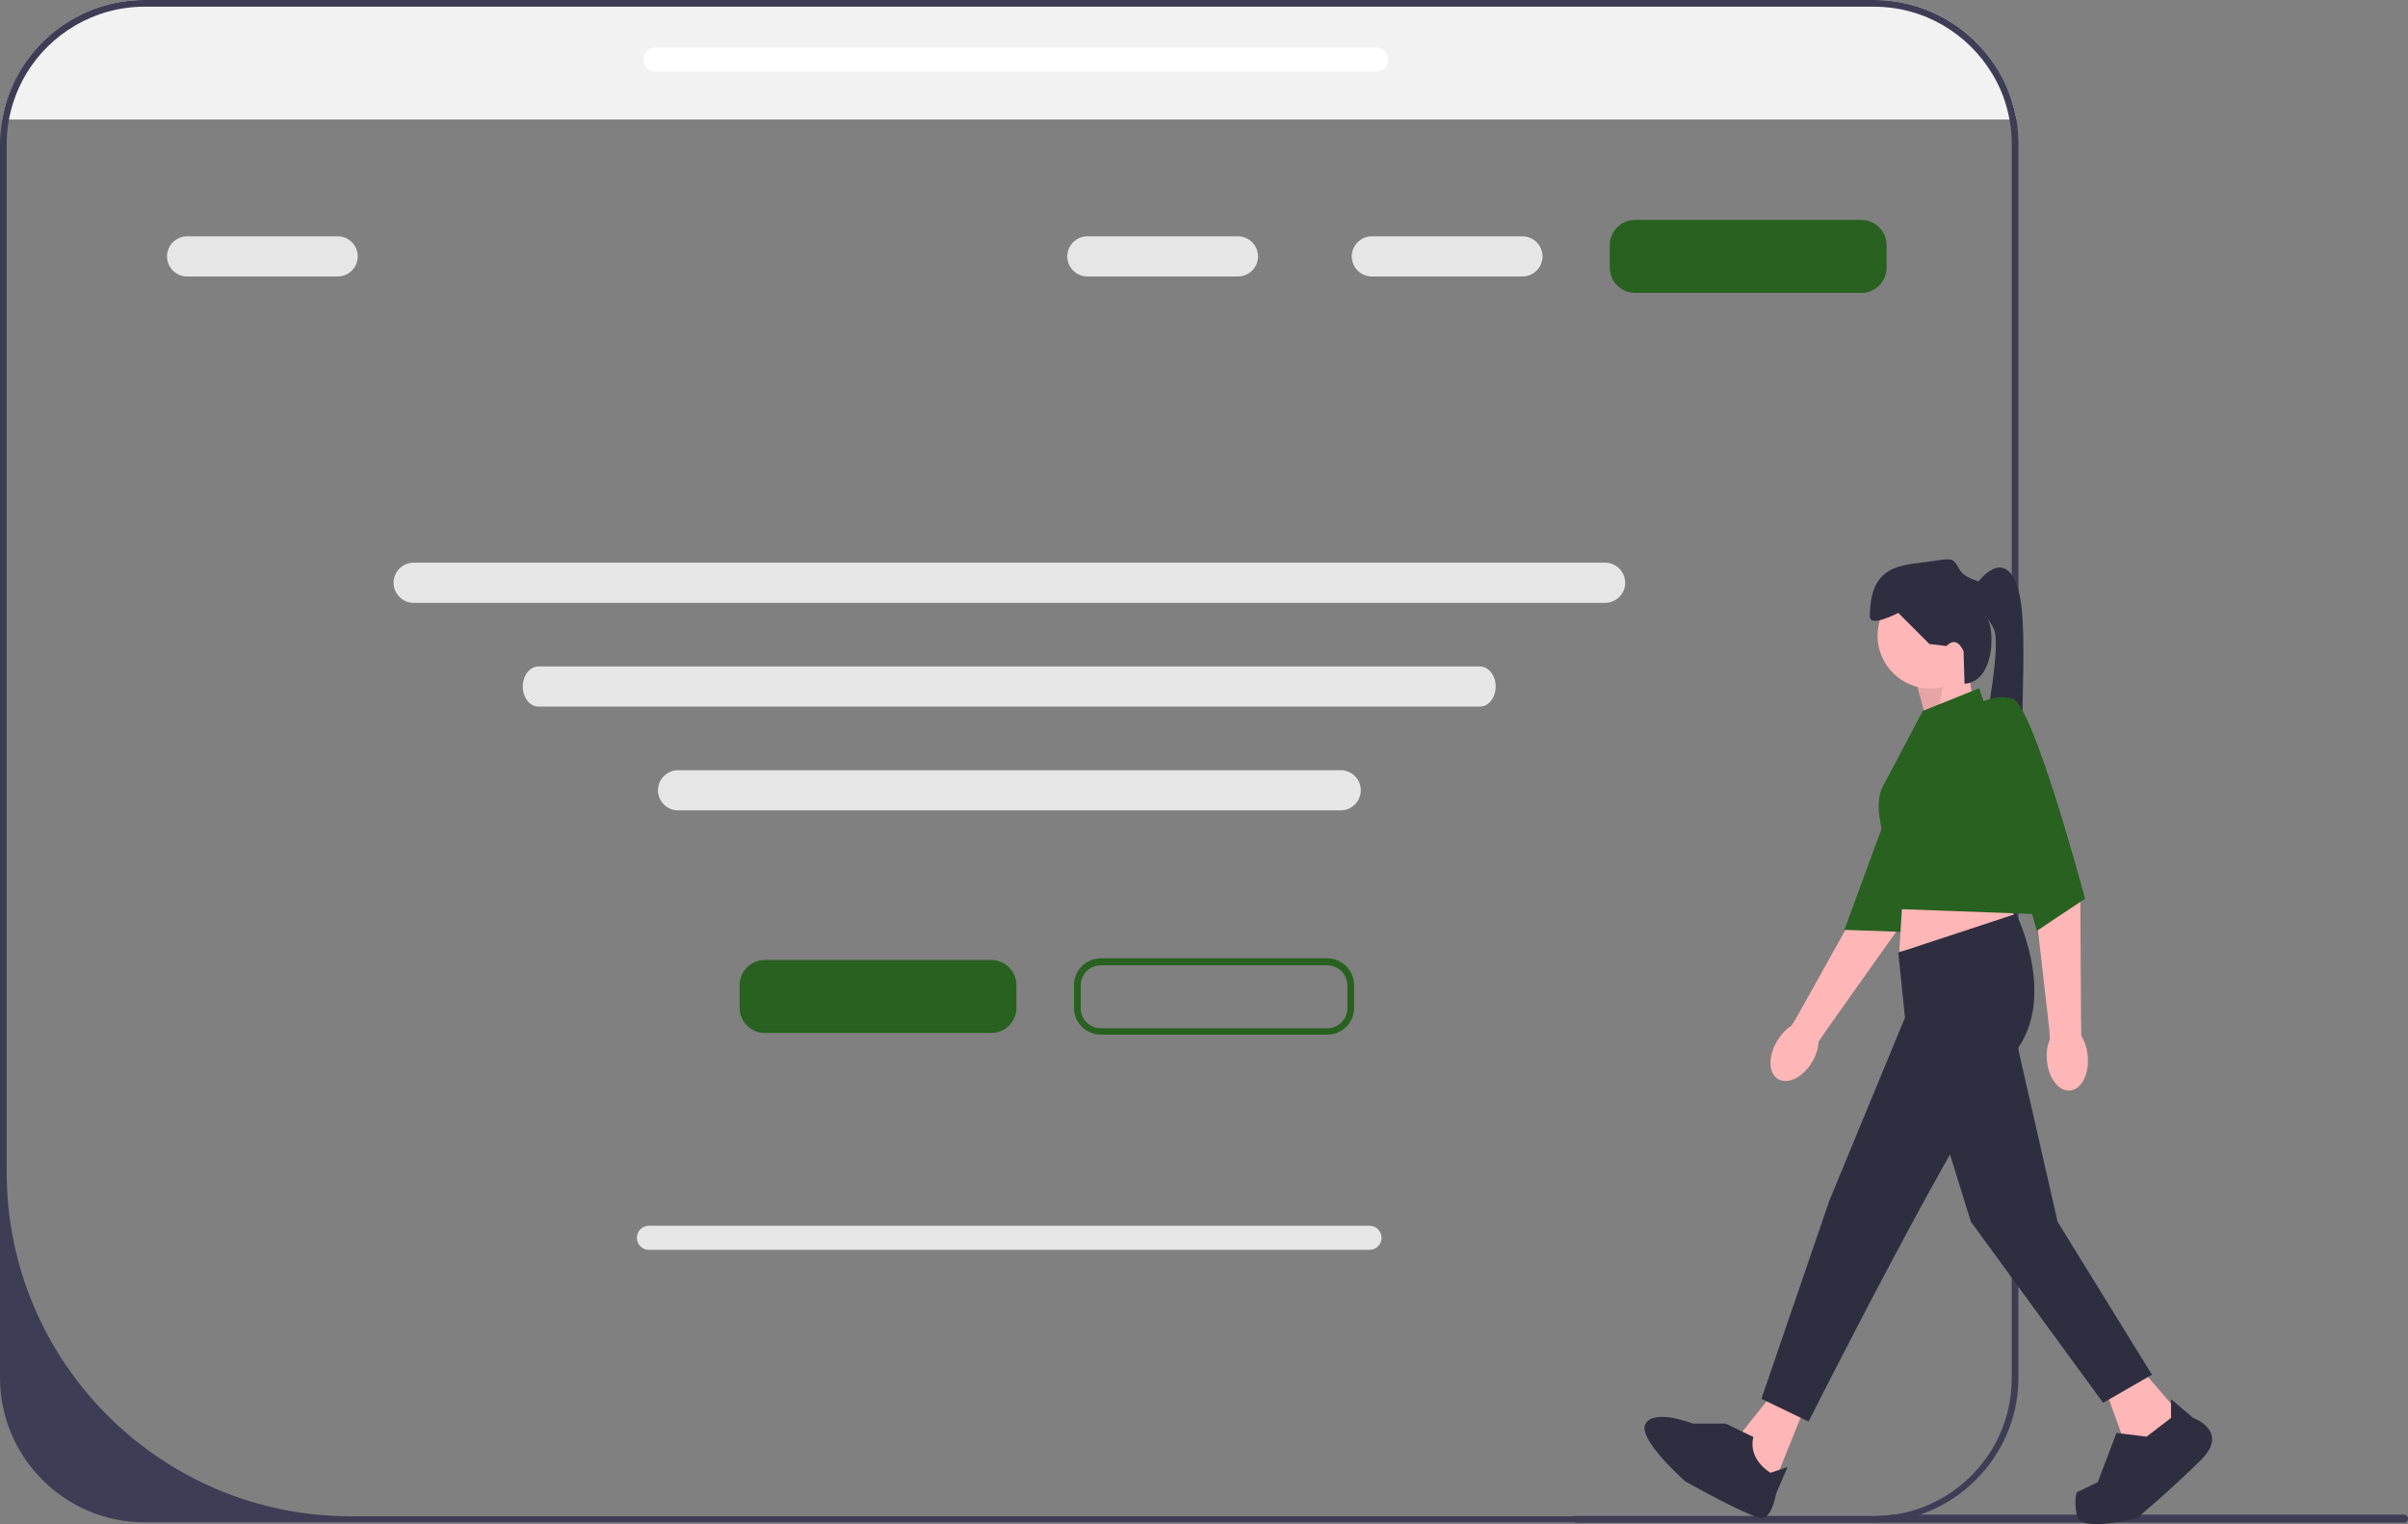 <?xml version="1.0" encoding="utf-8"?>
<!-- Generator: Adobe Illustrator 26.0.0, SVG Export Plug-In . SVG Version: 6.00 Build 0)  -->
<svg version="1.1" id="Layer_1" xmlns="http://www.w3.org/2000/svg" xmlns:xlink="http://www.w3.org/1999/xlink" x="0px" y="0px"
	 viewBox="0 0 719.5 455.4" style="enable-background:new 0 0 719.5 455.4;" xml:space="preserve">
<rect x="0" y="0" width="719.5" height="455.4" fill="#808080" stroke="none"/>
<style type="text/css">
	.st0{fill:#F2F2F2;}
	.st1{fill:#3F3D56;}
	.st2{fill:#E6E6E6;}
	.st3{fill:#FFB6B6;}
	.st4{opacity:0.1;enable-background:new    ;}
	.st5{fill:#286120;}
	.st6{fill:#2F2E41;}
	.st7{fill:#FFFFFF;}
</style>
<path class="st0" d="M602.5,35.7H0.7c0.8-4.8,2.5-9.4,4.8-13.5C12.9,8.9,27,0,43.2,0h516.7c16.2,0,30.3,8.9,37.7,22.1
	C599.9,26.3,601.6,30.8,602.5,35.7z"/>
<path class="st1" d="M719.5,453.7c0,0.7-0.5,1.2-1.2,1.2H471c-0.7,0-1.2-0.5-1.2-1.2c0-0.3,0.1-0.6,0.3-0.8h89.7
	c1.9,0,3.8-0.1,5.6-0.4h152.8C719,452.5,719.5,453,719.5,453.7z"/>
<path class="st2" d="M442.2,211.1H160.9c-2.6,0-4.7-2.7-4.7-6s2.1-6,4.7-6h281.3c2.6,0,4.7,2.7,4.7,6S444.8,211.1,442.2,211.1z"/>
<path class="st1" d="M602.5,35.7c-0.9-4.8-2.5-9.4-4.8-13.5C590.2,8.9,576.1,0,559.9,0H43.2C27,0,12.9,8.9,5.5,22.1
	c-2.3,4.1-4,8.7-4.8,13.5c-0.4,2.5-0.7,5-0.7,7.6v368.4c0,23.8,19.4,43.2,43.2,43.2h516.7c4.9,0,9.7-0.8,14.1-2.4
	c16.9-5.9,29.1-22,29.1-40.9V43.2C603.1,40.7,602.9,38.1,602.5,35.7z M601.1,411.7c0,20.9-15.5,38.1-35.6,40.9
	c-1.8,0.2-3.7,0.4-5.6,0.4H104.6C48,452.9,2,406.9,2,350.2v-307c0-2.6,0.2-5.1,0.7-7.6c0.9-4.9,2.7-9.4,5.1-13.5
	C15,10.1,28.2,2,43.2,2h516.7c15.1,0,28.2,8.1,35.4,20.1c2.5,4.1,4.2,8.6,5.1,13.5c0.5,2.5,0.7,5,0.7,7.6V411.7z"/>
<g>
	<polygon class="st3" points="575.9,216.1 572.5,203.7 587.8,198 589.5,209.3 	"/>
	<polygon class="st4" points="575.9,216.1 572.5,203.7 581.5,199.9 578.7,214.5 	"/>
	<g>
		<path class="st3" d="M531.3,322.4c-2.9-1.7-3.1-6.8-0.3-11.4c1.2-2,2.7-3.6,4.3-4.6l1.6-2.6l20.2-36.2c0,0,8.8-34.2,12.4-38.3
			c3.6-4.1,8.8-3.2,8.8-3.2l4.6,4.1l-16.5,48.4l-20.3,28.6l-2.7,4c-0.1,1.9-0.7,4-1.9,6C538.8,321.8,534.3,324.1,531.3,322.4
			L531.3,322.4z"/>
		<path class="st5" d="M575.1,212.5c0,0,6.4-0.2,10.5,4.7s-17.2,61.2-17.2,61.2l-17.3-0.6L575.1,212.5L575.1,212.5z"/>
	</g>
	<circle class="st3" cx="576.8" cy="189.9" r="15.8"/>
	<polygon class="st3" points="539.8,419.1 529.1,445.6 522.9,439.4 520.7,427.6 529.7,416.3 	"/>
	<polygon class="st3" points="640.2,409.5 650.9,421.9 645.9,432.1 634.6,430.4 628.9,414.6 	"/>
	<polygon class="st3" points="568.9,261.5 567.5,284.3 602.4,278.1 600.2,264 	"/>
	<path class="st6" d="M567.2,284.6l35.2-11.6c0,0,13,25.9-1.1,42.3s-60.9,109.4-60.9,109.4l-14.1-6.8l20.3-59.2l22.6-54.7
		L567.2,284.6L567.2,284.6z"/>
	<polygon class="st6" points="601.3,305.8 614.8,365 643,410.7 628.4,419.1 588.9,365 575.9,323.2 	"/>
	<path class="st6" d="M515.6,425.3h-9.8c0,0-11.4-4.5-14.1,0s11.9,17.3,11.9,17.3s20.4,11.5,23.2,10.9s3.9-7.3,3.9-7.3l3.4-7.9
		l-5.1,1.7c0,0-6.8-3.9-5.1-10.7L515.6,425.3L515.6,425.3z"/>
	<path class="st6" d="M648.7,423.6V418l6.6,5.6c0,0,10.9,3.9,2.5,12.4c-8.5,8.5-19.2,17.5-19.2,17.5s-16.9,4.5-18-0.6s0-7.1,0-7.1
		l6.2-3l5.6-14.7l9,1.1L648.7,423.6L648.7,423.6z"/>
	<path class="st6" d="M581.6,193l-5.1-0.6l-9.3-9.3c0,0-8.5,4.5-8.5,1.1c0-15.8,9.6-15.2,17.5-16.4c7.9-1.1,7-1.4,9.6,2.8
		c1.2,1.9,5.4,3.1,5.4,3.1s7.9-10.7,11.8,2.3c3.9,13-1.1,53,2.8,56.4c3.9,3.4-16.2,6.8-14-6.5s6.1-33.6,3.9-38.1
		c-2.3-4.5-2.8-3.4-2.8-3.4c2.8-1.1,4.6,19-5.9,19.9l-0.3-9.8C586.6,194.6,584.9,189.6,581.6,193L581.6,193z"/>
	<path class="st5" d="M574.5,212.4l16.9-6.8l22.6,67.7l-46.4-1.7l-4.2-20.2c0,0-4.1-10.5-0.7-16.7S574.5,212.4,574.5,212.4
		L574.5,212.4z"/>
	<g>
		<path class="st3" d="M618.5,325.8c-3.4,0.3-6.5-3.8-6.9-9.1c-0.2-2.3,0.1-4.5,0.9-6.2l-0.2-3.1l-4.7-41.2c0,0-8.7-33.7-8.2-39.2
			c0.5-5.5,1.3-6.9,1.3-6.9l6.1,0.6l14.8,48.9l0.2,35.1l0.1,4.8c1,1.6,1.7,3.7,1.9,6C624.3,321,621.9,325.5,618.5,325.8L618.5,325.8
			z"/>
		<path class="st5" d="M590,211c0,0,5.1-3.9,11.3-2.3s21.7,59.8,21.7,59.8l-14.4,9.6L590,211z"/>
	</g>
</g>
<path class="st5" d="M296.2,308.6h-67.7c-4.1,0-7.5-3.4-7.5-7.5v-6.8c0-4.1,3.4-7.5,7.5-7.5h67.7c4.1,0,7.5,3.4,7.5,7.5v6.8
	C303.7,305.3,300.3,308.6,296.2,308.6z"/>
<path class="st5" d="M556.2,87.5h-67.7c-4.1,0-7.5-3.4-7.5-7.5v-6.8c0-4.1,3.4-7.5,7.5-7.5h67.7c4.1,0,7.5,3.4,7.5,7.5V80
	C563.7,84.2,560.3,87.5,556.2,87.5z"/>
<path class="st5" d="M396.6,309.1h-67.7c-4.4,0-8-3.6-8-8v-6.8c0-4.4,3.6-8,8-8h67.7c4.4,0,8,3.6,8,8v6.8
	C404.6,305.6,401,309.1,396.6,309.1z M328.9,288.4c-3.3,0-6,2.7-6,6v6.8c0,3.3,2.7,6,6,6h67.7c3.3,0,6-2.7,6-6v-6.8c0-3.3-2.7-6-6-6
	H328.9z"/>
<path class="st2" d="M479.6,180.1h-356c-3.3,0-6-2.7-6-6s2.7-6,6-6h356c3.3,0,6,2.7,6,6S482.9,180.1,479.6,180.1z"/>
<path class="st2" d="M100.9,82.6h-45c-3.3,0-6-2.7-6-6s2.7-6,6-6h45c3.3,0,6,2.7,6,6S104.2,82.6,100.9,82.6z"/>
<path class="st2" d="M369.9,82.6h-45c-3.3,0-6-2.7-6-6s2.7-6,6-6h45c3.3,0,6,2.7,6,6S373.2,82.6,369.9,82.6z"/>
<path class="st2" d="M454.9,82.6h-45c-3.3,0-6-2.7-6-6s2.7-6,6-6h45c3.3,0,6,2.7,6,6S458.2,82.6,454.9,82.6z"/>
<path class="st2" d="M400.6,242.1h-198c-3.3,0-6-2.7-6-6s2.7-6,6-6h198c3.3,0,6,2.7,6,6S403.9,242.1,400.6,242.1z"/>
<path class="st2" d="M409.2,373.4H193.9c-2,0-3.6-1.6-3.6-3.6s1.6-3.6,3.6-3.6h215.3c2,0,3.6,1.6,3.6,3.6S411.2,373.4,409.2,373.4
	L409.2,373.4z"/>
<path class="st7" d="M411.2,21.4H195.9c-2,0-3.6-1.6-3.6-3.6s1.6-3.6,3.6-3.6h215.3c2,0,3.6,1.6,3.6,3.6S413.2,21.4,411.2,21.4
	L411.2,21.4z"/>
</svg>
